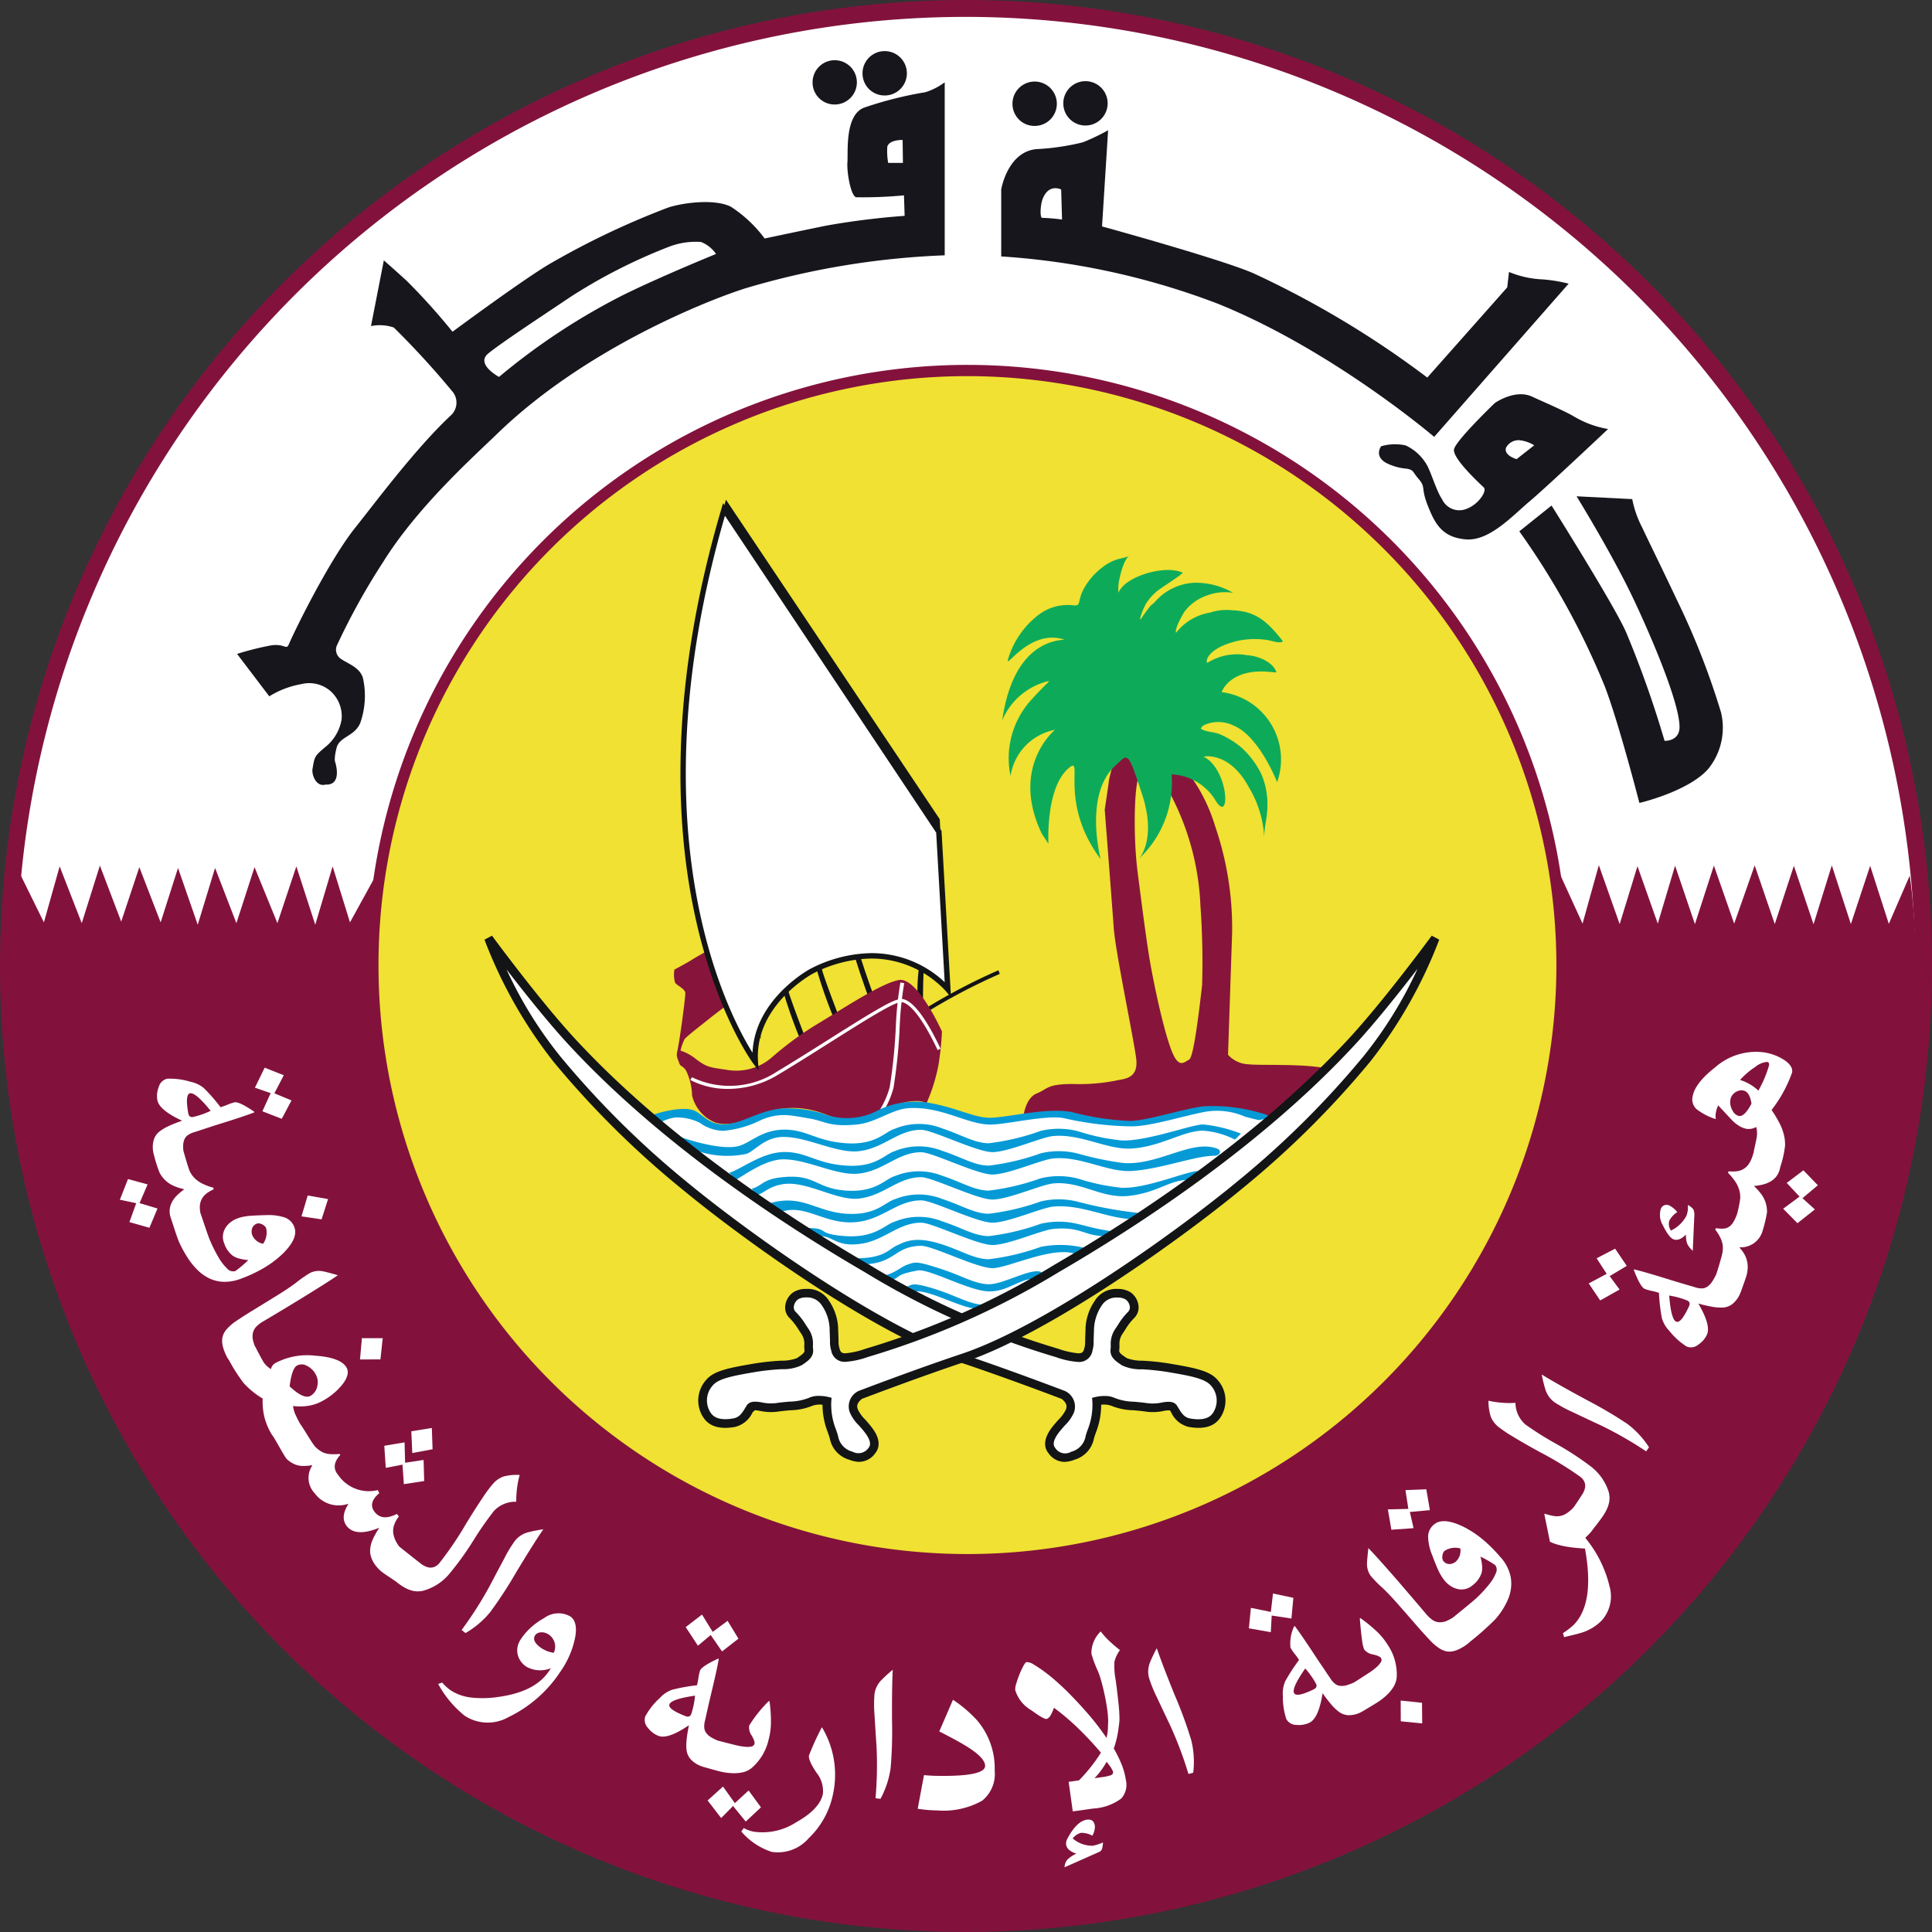 <svg xmlns="http://www.w3.org/2000/svg" width="194.715" height="194.714" viewBox="0 0 194.715 194.714">
  <rect x="0" y="0" width="194.715" height="194.714" fill="#333333" stroke="none"/>
  <g id="fav" transform="translate(1034 -40.928)">
    <path id="Path_3457" data-name="Path 3457" d="M194.66,116.528c0,53.005-43.389,95.976-96.914,95.976S.834,169.533.834,116.528,44.223,20.554,97.746,20.554s96.914,42.97,96.914,95.974" transform="translate(-1034.395 21.229)" fill="#fff"/>
    <path id="Path_3458" data-name="Path 3458" d="M2.731,185.626l2.375,4.826,1.588-5.644,2.227,5.725,1.828-5.805,2.149,5.648,1.826-5.489,2.148,5.565,1.751-5.485,1.987,5.724,1.747-5.724,2.15,5.566,1.828-5.646,2.306,5.646,1.908-5.725,1.906,5.883,1.751-5.883,1.75,5.644,2.743-4.989s-5.98,69.223,66.536,69.223c0,0,56.193-10.028,52.9-66.069l-.541-3.688,2.585,5.647,1.641-5.891,2.1,5.943,1.792-5.841,2.048,5.789,1.743-5.84,2,5.892,1.912-5.9,2.046,5.849,2.066-5.869,2.025,5.913,1.924-5.869,1.982,5.888,1.842-5.932,1.922,5.913,1.942-5.869,1.881,5.847,2.107-4.857s12.219,74.888-68.923,102.407c0,0-64.97,21.563-108.094-41.706,0,0-15.7-20.856-14.647-59.546Z" transform="translate(-1034.682 -56.563)" fill="#82123c"/>
    <path id="Path_3459" data-name="Path 3459" d="M71.423,149.832a59.927,59.927,0,1,1,59.917,59.927,59.921,59.921,0,0,1-59.917-59.927" transform="translate(-1067.852 -11.643)" fill="#f0e132"/>
    <path id="Path_3460" data-name="Path 3460" d="M130.829,209.819a60.491,60.491,0,1,1,60.505-60.494,60.56,60.56,0,0,1-60.505,60.494m0-119.848A59.357,59.357,0,1,0,190.2,149.325a59.418,59.418,0,0,0-59.368-59.355" transform="translate(-1067.34 -11.134)" fill="#82123c"/>
    <path id="Path_3461" data-name="Path 3461" d="M155.684,32.766a2.232,2.232,0,1,1,2.225,2.208,2.214,2.214,0,0,1-2.225-2.208" transform="translate(-1107.789 16.486)" fill="#18161d"/>
    <path id="Path_3462" data-name="Path 3462" d="M165.252,31.036a2.236,2.236,0,1,1,2.237,2.209,2.222,2.222,0,0,1-2.237-2.209" transform="translate(-1112.324 17.306)" fill="#18161d"/>
    <path id="Path_3463" data-name="Path 3463" d="M193.982,36.87a2.236,2.236,0,1,1,2.239,2.212,2.22,2.22,0,0,1-2.239-2.212" transform="translate(-1125.941 14.538)" fill="#18161d"/>
    <path id="Path_3464" data-name="Path 3464" d="M203.723,36.8A2.234,2.234,0,1,1,205.97,39a2.226,2.226,0,0,1-2.247-2.2" transform="translate(-1130.558 14.577)" fill="#18161d"/>
    <path id="Path_3465" data-name="Path 3465" d="M296.855,114.013l5.615.284a10.448,10.448,0,0,0,.978,2.813c.866,1.846,1.838,3.777,3.5,7.3a76.068,76.068,0,0,1,4.472,11.391,6.6,6.6,0,0,1-1.3,5.7c-2.021,2.28-6.929,3.419-6.929,3.419s-2.1-8.169-3.508-11.8a76.888,76.888,0,0,0-8.593-15.575l3.248-2.6s6.438,10.238,7.532,12.814a104.876,104.876,0,0,1,3.858,10.9s1.385.069,1.5-1.216c.167-2.079-2.458-8.469-4.612-13.032-2.137-4.535-5.759-10.4-5.759-10.4" transform="translate(-1171.966 -23.067)" fill="#18161d"/>
    <path id="Path_3466" data-name="Path 3466" d="M246.411,58.916A9.91,9.91,0,0,1,243,58.165l-.181,1.557-8.055,9.086a95.9,95.9,0,0,0-17.435-10.47c-3.072-1.387-15.345-4.762-15.345-4.762l.612-9.693a21.734,21.734,0,0,1-2.539,1.213,24.462,24.462,0,0,1-4.728.693c-2.888.308-3.506,4.065-3.506,4.065V56.6a74.552,74.552,0,0,1,21.818,4.761c11.575,4.672,21.817,13.426,21.817,13.426L249.01,59.345a15.152,15.152,0,0,0-2.6-.428M195.942,52.71c-.222,0-.2-1.314.089-1.987.639-1.5,1.833-.867,1.833-.867l.089,3.026a18.482,18.482,0,0,0-2.011-.171" transform="translate(-1124.916 10.172)" fill="#18161d"/>
    <path id="Path_3467" data-name="Path 3467" d="M283.961,96.772c-.862-.553-3.148-1.521-4.329-2.069-1.72-.8-3.75.637-3.75.637s-3.837,3.672-4.114,4.638c-.246.895,2.626,3.522,2.995,3.879.35.354-.539,1.726-1.757,2.159a1.91,1.91,0,0,1-2.454-.987c-.61-.876-1.161-2.97-1.674-3.68a4.761,4.761,0,0,0-2-1.734,4.99,4.99,0,0,0-2.463.089s-.783,1.037.616,1.732a5.609,5.609,0,0,0,1.991.531c.711.15.52.274,1.147,1,.8.925.213.854.941,2.7s1.444,3.206,3.821,3.419,4.7-2.357,6.471-3.851,7.886-7.27,7.886-7.27a9.883,9.883,0,0,1-3.325-1.2M278.068,101s-1.3-.357-1.072-1.138a1.432,1.432,0,0,1,1.346-.769,3.478,3.478,0,0,1,1.5.516Z" transform="translate(-1159.219 -13.799)" fill="#18161d"/>
    <path id="Path_3468" data-name="Path 3468" d="M114.812,35.695a38.208,38.208,0,0,0-6.216,1.567c-1.936.783-1.576,4.482-1.653,5.483s.331,3.37.87,3.539a43.821,43.821,0,0,0,4.83-.191l.065,2.064a77.7,77.7,0,0,0-7.878.983c-2.981.61-6.229,1.3-6.229,1.3a13.157,13.157,0,0,0-3.41-3.205c-1.58-.784-4.595-.448-6.271.071a80.846,80.846,0,0,0-12.11,5.768c-2.741,1.635-9.667,6.764-9.667,6.764a64.916,64.916,0,0,0-4.614-5.129c-1.387-1.263-2.308-2.066-2.308-2.066l-1.295,6.625a4.419,4.419,0,0,1,2.3.144,86.085,86.085,0,0,1,5.987,6.549,1.751,1.751,0,0,1-.289,2.353c-3.543,3.33-7.558,8.73-9.6,11.29-2.453,3.064-5.787,9.695-6.7,11.781-.243.541-.433-.146-1.795.068a29.268,29.268,0,0,0-3.4.855l3.247,4.275a9.066,9.066,0,0,1,3.221-1.228,3.262,3.262,0,0,1,3.056.8,3.4,3.4,0,0,1,1.009,2.772,4.516,4.516,0,0,1-1.655,2.779c-1.088.923-1.06.934-1.279,2.219-.084.541.355,1.82,1.315,1.552,1.757.094.972-2.275.972-2.275s-.147-.287.144-1.427,1.8-1.141,2.379-2.49a8.25,8.25,0,0,0,.279-4.537c-.3-1.071-1.5-1.445-2.227-1.943a1.115,1.115,0,0,1-.431-1.282,67.421,67.421,0,0,1,4.689-8.474c3.456-5.556,9.065-10.574,11.532-12.96,8.864-8.578,21.244-13.448,24.995-14.632a80.852,80.852,0,0,1,20.073-3.321V34.7a6.466,6.466,0,0,1-1.944.994M111.05,42.82a6.628,6.628,0,0,1-.086-1.643c.218-.711,1.541-.667,1.541-.667l.031,2.31ZM84.144,56.238A65.877,65.877,0,0,0,71.83,64.391s-2.4-1.284-1.088-2.359c1.293-1.066,5.507-3.834,8.37-5.757a54.872,54.872,0,0,1,9.808-4.987,7.538,7.538,0,0,1,3.25-.5A3.225,3.225,0,0,1,93.7,52s-5.856,2.386-9.559,4.239" transform="translate(-1055.536 14.524)" fill="#18161d"/>
    <path id="Path_3469" data-name="Path 3469" d="M97.351,213.642a97.357,97.357,0,1,1,97.364-97.357,97.463,97.463,0,0,1-97.364,97.357m0-193.013a95.656,95.656,0,1,0,95.662,95.656A95.757,95.757,0,0,0,97.351,20.629" transform="translate(-1034 22)" fill="#82123c"/>
    <path id="Path_3470" data-name="Path 3470" d="M177.984,208.855l-.2-.332a60.154,60.154,0,0,1,7.1-3.694l.139.363a59.784,59.784,0,0,0-7.039,3.663" transform="translate(-1118.263 -66.111)" fill="#121416"/>
    <path id="Path_3471" data-name="Path 3471" d="M151.612,213.256a49.693,49.693,0,0,1-1.7-4.878h.541c.021.287.874,2.63,1.668,4.684Z" transform="translate(-1105.052 -67.793)" fill="#121416"/>
    <path id="Path_3472" data-name="Path 3472" d="M176.344,207.37l-.541,0a18.34,18.34,0,0,1,.157-3.305l.487.237c-.05.18-.094,1.71-.1,3.072" transform="translate(-1117.325 -65.747)" fill="#121416"/>
    <path id="Path_3473" data-name="Path 3473" d="M158.15,209.466a49.7,49.7,0,0,1-1.7-4.878h.541c.021.288.874,2.63,1.668,4.684Z" transform="translate(-1108.151 -65.996)" fill="#121416"/>
    <path id="Path_3474" data-name="Path 3474" d="M165.132,206.106c-.334-.933-1.426-4-1.426-4.391h.541c.018.26.732,2.363,1.395,4.207Z" transform="translate(-1111.591 -64.635)" fill="#121416"/>
    <path id="Path_3475" data-name="Path 3475" d="M132.474,201.123s-1.044.571-1.587.916-1.714.96-1.714.96a2.951,2.951,0,0,0,.061,1.311c.211.336,1.035.611,1.035,1.09s-.544,4.675-.823,5.9c-.108.48.069.688.2,1.1s.278.2.685.755a6.078,6.078,0,0,1,.62,2.535,3.9,3.9,0,0,0,2.393,2.747c1.1.292,2.343.089,4.4-.823a8.668,8.668,0,0,1,5.423-.414c1.782.414,2.539,1.3,4.805.827,1.253-.277,3.22-1.51,4.8-1.717s1.785.208,1.785.208a17.439,17.439,0,0,0,1.238-3.982,29.967,29.967,0,0,0,.341-3.29s-2.47-5.549-4.359-5.191c-1.692.324-5.04,2.51-7.855,4.224a33.033,33.033,0,0,0-4.938,3.575,5.471,5.471,0,0,1-4.345,1.279c-1.917-.287-2.151-.262-3.254-1.078a4.958,4.958,0,0,0-1.6-.89A4.9,4.9,0,0,1,130.2,210c.205-.27,1.85-1.541,2.523-2.082.9-.718,1.526-1.166,1.526-1.166a16.634,16.634,0,0,0-.63-1.618,4.131,4.131,0,0,1-.556-1.505c-.348-1.3-.589-2.506-.589-2.506" transform="translate(-1095.2 -64.354)" fill="#87153b"/>
    <path id="Path_3476" data-name="Path 3476" d="M220.246,199.94s-2.413-.011-4.107,0c-1.925.013-1.511-.793-4.12-.032a13.253,13.253,0,0,1-4.206.865c-2.605.273-2.271-.044-4.325-.252s-1.925-.826-4.024-.824a9.433,9.433,0,0,0-3.406.41s.175-1.92,1.341-2.4,1.035-.96,3.642-.96a18.809,18.809,0,0,0,4.325-.338c.749-.195,2.382-.091,2.055-2.335-.34-2.436-2.129-10.916-2.257-13.178-.11-1.593-.9-11.8-.9-11.8s.337-2.2.408-2.816.693-2.676.693-2.676,1.3.07,1.517.615c.2.551,1.174.684.825,1.506-.5,1.163-.559,6.2-.145,9.531.356,2.8.812,6.362,1.171,8.594.417,2.608,1.779,9.126,2.678,10.36.5.738.89.345,1.367.072s1.048-5.343,1.3-7.48a79.447,79.447,0,0,0-.17-8.04,26.382,26.382,0,0,0-3.53-12.138c-.652-1.083,0,.072.062-.618s.074-1.165.074-1.165a12.73,12.73,0,0,1,1.372.205,1.99,1.99,0,0,1,.69.206,17.169,17.169,0,0,1,2.807,5.487,31.676,31.676,0,0,1,1.721,10.773c-.122,3.642-.413,12.288-.413,12.288a2.9,2.9,0,0,0,1.985.958c1.376.14,5.039-.065,7.575.347l-5.338,5.34Z" transform="translate(-1126.925 -46.57)" fill="#87153b"/>
    <path id="Path_3477" data-name="Path 3477" d="M168.96,220.15l-.331-.2a8.626,8.626,0,0,0,.966-2.249,54.353,54.353,0,0,0,.623-6.288,34.488,34.488,0,0,1,.454-4.248l.383.063a34.907,34.907,0,0,0-.449,4.185,53.86,53.86,0,0,1-.63,6.362,8.834,8.834,0,0,1-1.016,2.377" transform="translate(-1113.924 -67.217)" fill="#fff"/>
    <path id="Path_3478" data-name="Path 3478" d="M125.834,232.227a3.963,3.963,0,0,1,4.418-.213c2.391,1.428,3.992.714,6.152-.173a7.843,7.843,0,0,1,6.385.1,5.592,5.592,0,0,0,4.726-.038,9.353,9.353,0,0,1,8.3-.521c4.59,1.717,4.4.829,5.612.636a20.476,20.476,0,0,1,9.085.213c4.128,1.158,9.76-1.1,9.76-1.1s4.168-.539,6.906.848c0,0-15.678,14-30.837,20.31,0,0-26-14.4-30.5-20.059" transform="translate(-1093.641 -78.357)" fill="#fff"/>
    <path id="Path_3479" data-name="Path 3479" d="M130.42,235.6s3.968,1.432,5.886.888c1.18-.333,2.308-1.638,4.575-1.638s3.188,1.165,6.208,1.37,3.928-1.176,4.887-1.451a6.356,6.356,0,0,1,4.8-.044c1.991.655,3.259,1.495,4.7,1.495a23.37,23.37,0,0,0,5.231-1.248,7.846,7.846,0,0,1,3.792.047,20.9,20.9,0,0,0,4.373.92c2.519.1,7.013-1.6,8.185-1.612a14.075,14.075,0,0,1,3.825.928l-.6.6a8.374,8.374,0,0,0-3.227-.9c-1.988,0-4.234,1.615-7.195,1.8-2.439.15-5.13-1.524-7.912-1.258-1.169.113-4.534,1.617-6.111,1.617s-6.043-2.247-7.192-2.247c-2.341,0-3.775,1.888-6.291,2.155-2.267.249-5.3-1.525-7.732-1.434-1.8.065-2.812,1.48-3.6,1.709a9.479,9.479,0,0,1-5.121-.364Z" transform="translate(-1095.815 -80.072)" fill="#059ad6"/>
    <path id="Path_3480" data-name="Path 3480" d="M139.729,241.223c1.176-.328,3.3-2.087,5.564-2.087s3.188,1.166,6.209,1.37,3.928-1.174,4.887-1.454a6.41,6.41,0,0,1,4.8-.036c1.991.649,3.26,1.491,4.7,1.491a23.82,23.82,0,0,0,5.231-1.241,7.734,7.734,0,0,1,3.792.042,32.111,32.111,0,0,0,4.373.918c3.584.37,7.013-2.421,9.616-1.43.51.2.272.717-.267.717-1.993,0-5.4,1.353-8.36,1.533-2.438.146-5.13-1.533-7.912-1.26-1.169.114-4.534,1.618-6.111,1.618s-6.043-2.248-7.192-2.248c-2.341,0-3.776,1.891-6.291,2.157-2.267.245-5.3-1.527-7.732-1.434-1.8.066-3.944,1.7-4.671,2.066Z" transform="translate(-1100.227 -82.103)" fill="#059ad6"/>
    <path id="Path_3481" data-name="Path 3481" d="M144,245.072c1.183-.334,1.063-1.007,3.318-1.188,3.151-.252,3.188,1.165,6.209,1.37s3.928-1.179,4.887-1.453a6.392,6.392,0,0,1,4.8-.042c1.991.656,3.26,1.495,4.7,1.495a23.815,23.815,0,0,0,5.231-1.243,7.767,7.767,0,0,1,3.792.044,20.887,20.887,0,0,0,4.373.914c2.519.1,6.556-1.683,7.728-1.694l-.987.9c-1.988,0-3.157,1.324-6.114,1.62-2.694.264-4.767-1.533-7.549-1.26-1.169.11-4.534,1.62-6.111,1.62s-6.043-2.254-7.192-2.254c-2.341,0-3.775,1.895-6.291,2.159-2.267.245-5.338-1.884-7.732-1.436-1.436.27-1.734.856-2.516,1.076Z" transform="translate(-1102.251 -84.333)" fill="#059ad6"/>
    <path id="Path_3482" data-name="Path 3482" d="M147.585,248.65c3.238-.9,4.62.875,7.64,1.076s3.928-1.174,4.887-1.45a6.385,6.385,0,0,1,4.8-.038c1.991.655,3.26,1.489,4.7,1.489a24.062,24.062,0,0,0,5.231-1.239,7.767,7.767,0,0,1,3.792.045,41.376,41.376,0,0,0,6,1.106l-.635.63c-2.52-.091-5.13-1.529-7.912-1.26-1.169.114-4.534,1.618-6.111,1.618s-6.043-2.248-7.192-2.248c-2.341,0-3.786,1.821-6.291,2.161-3.331.444-5.3-1.888-7.823-.994Z" transform="translate(-1103.95 -86.474)" fill="#059ad6"/>
    <path id="Path_3483" data-name="Path 3483" d="M154.763,253.2c2.264,0,.755.6,3.776.81s4.017-1.176,4.976-1.453a6.36,6.36,0,0,1,4.8-.034c1.991.648,3.26,1.487,4.7,1.487a23.694,23.694,0,0,0,5.232-1.244,7.917,7.917,0,0,1,3.792.04c1.226.277,1.262.366,3.021.664.544.086-.361.539-.361.539-2.062,0-2.428-.994-5.209-.719-1.169.112-4.534,1.618-6.11,1.618s-6.043-2.25-7.192-2.25c-2.341,0-3.776,1.888-6.291,2.155-2.267.25-2.608-.8-3.867-.8Z" transform="translate(-1107.352 -88.502)" fill="#059ad6"/>
    <path id="Path_3484" data-name="Path 3484" d="M163.824,258.335c2.966,0,3.32-.877,4.22-1.3.862-.4,1.894-.973,4.562-.1,1.991.649,3.26,1.491,4.7,1.491a23.8,23.8,0,0,0,5.231-1.244,10.054,10.054,0,0,1,4.3.078l-.811.628c-2.34-.812-6.78,1.438-8.357,1.438s-6.042-2.269-7.191-2.25c-2.6.047-2.515,1.578-5.346,1.846Z" transform="translate(-1111.647 -90.588)" fill="#059ad6"/>
    <path id="Path_3485" data-name="Path 3485" d="M168.859,262.2c1.571-.315,1.792-.914,2.741-1.209.719-.225.772-.349,3.438.529,1.986.649,3.256,1.489,4.7,1.489,1.432,0,4.224-1.675,5.217-1.239.17.074-.683.662-.683.662-1.711.131-2.653,1.3-4.533,1.3-1.987,0-6.074-2.337-7.241-2.112-2.217.427-1.617.581-2.562.989Z" transform="translate(-1114.033 -92.65)" fill="#059ad6"/>
    <path id="Path_3486" data-name="Path 3486" d="M173.811,265.217c.5-.137.41-.527,3.081.347,1.988.653,3.256,1.494,4.7,1.494l-.715.4c-1.578,0-4.629-1.842-6.208-1.751Z" transform="translate(-1116.38 -94.635)" fill="#059ad6"/>
    <path id="Path_3487" data-name="Path 3487" d="M124.509,231.4s3.381-1.214,4.682-.412c1.019.647,1.512,1.37,3,1.269,1.748-.123,3.221-1.353,5.63-1.584a12.321,12.321,0,0,1,4.047.484,6.718,6.718,0,0,0,5.293-.123,8.443,8.443,0,0,1,5.62-.905c2.674.478,4.4,1.478,5.982,1.478,1.713,0,5.727-1.068,8.272-.573a27.979,27.979,0,0,0,5.933.9c1.885-.093,5.206-1.212,7.319-1.48a17.148,17.148,0,0,1,5.644.632,6.578,6.578,0,0,1,1.3.482l-1.324.272s-.524-.093-1.438-.353a7.044,7.044,0,0,0-4.14-.454c-2.124.417-5.384,1.442-7.274,1.442a32.224,32.224,0,0,1-6.744-.81c-1.784-.41-6.1.692-7.643.626-2.287-.084-4.805-1.837-8.046-1.655-1.728.093-3.32,1.48-5.3,1.655-2.81.258-3.1-.347-4.811-.626s-2.884-.647-4.811.176a10.383,10.383,0,0,1-3.819,1.083,4.23,4.23,0,0,1-2.337-.807,5.144,5.144,0,0,0-2.471-.542,4.647,4.647,0,0,0-1.579.542Z" transform="translate(-1093.013 -78.026)" fill="#059ad6"/>
    <path id="Path_3488" data-name="Path 3488" d="M93.6,198.692a45.806,45.806,0,0,0,6.917,12.214,92.06,92.06,0,0,0,12.68,12.586c6.761,5.591,19.765,14.768,28.018,17.515,4.866,1.626,10.373,3.734,10.373,3.734a1.318,1.318,0,0,1,.621,1.573,10.039,10.039,0,0,1-1.518,1.994c-.612.821-.72,1.512-.332,1.99a1.582,1.582,0,0,0,2.123.55c1.59-.637,1.437-1.237,1.993-2.679a7.17,7.17,0,0,0,.42-2.825,2.9,2.9,0,0,1,1.673.085,13.587,13.587,0,0,0,3.4.55c1.37.205,2.328-.484,2.677.066s.686,1.3,1.6,1.471c1.165.207,2.17.083,2.725-.719a2.675,2.675,0,0,0-.209-3.295c-.686-.823-2.127-1.1-4.532-1.508s-3.9-.205-4.526-.618-1.032-.687-.965-1.233a3.03,3.03,0,0,1,.415-1.852,8.582,8.582,0,0,1,1.231-1.65,1.3,1.3,0,0,0-.337-1.92,2.34,2.34,0,0,0-2.953.687,4.959,4.959,0,0,0-.892,2.883,7.279,7.279,0,0,1-.137,1.852c-.272,1.093-1.148.956-3.154.34a80.788,80.788,0,0,1-19.15-8.511c-10.457-6.09-21.552-13.986-29.723-22.823-3.613-3.893-8.429-10.459-8.429-10.459" transform="translate(-1078.363 -63.202)" fill="#fff"/>
    <path id="Path_3489" data-name="Path 3489" d="M151.256,251.23a1.988,1.988,0,0,1-1.608-.9c-.3-.368-.661-1.193.326-2.516.238-.315.483-.59.709-.844a3.539,3.539,0,0,0,.744-1.026c.116-.346.084-.644-.426-1.057-.621-.236-5.767-2.192-10.293-3.7-8.453-2.814-21.47-12.062-28.157-17.593A92.734,92.734,0,0,1,99.818,210.95,46.681,46.681,0,0,1,92.824,198.6l.757-.4c.047.066,4.843,6.591,8.4,10.421,9.092,9.833,21.128,17.8,29.624,22.743a80.511,80.511,0,0,0,19.06,8.472,8.25,8.25,0,0,0,2.007.453c.371,0,.507-.109.6-.484a2.156,2.156,0,0,0,.087-.722c.005-.222.013-.541.037-1.047a5.252,5.252,0,0,1,.9-2.982,2.542,2.542,0,0,1,2.32-1.255,2.42,2.42,0,0,1,1.3.328,1.909,1.909,0,0,1,.822,1.369,1.481,1.481,0,0,1-.419,1.219,5.868,5.868,0,0,0-.9,1.161l-.277.421a1.787,1.787,0,0,0-.322,1.172,3.777,3.777,0,0,1-.023.5c-.031.245.128.386.774.814a4.458,4.458,0,0,0,1.608.252,25.175,25.175,0,0,1,2.752.3c2.539.433,4.013.723,4.792,1.657a3.1,3.1,0,0,1,.234,3.816c-.6.865-1.646,1.168-3.158.9a2.6,2.6,0,0,1-1.764-1.46l-.126-.206a2.3,2.3,0,0,0-.625.052,5.186,5.186,0,0,1-1.751.079c-.458-.07-.9-.108-1.307-.144a6.156,6.156,0,0,1-2.218-.448,2.171,2.171,0,0,0-1.033-.107,7.627,7.627,0,0,1-.46,2.614c-.11.285-.19.534-.262.756a2.782,2.782,0,0,1-1.975,2.172,2.834,2.834,0,0,1-1.016.214m-56.249-49.7a41.644,41.644,0,0,0,5.473,8.861A91.9,91.9,0,0,0,113.1,222.923c6.383,5.279,19.6,14.682,27.878,17.439,4.82,1.61,10.336,3.72,10.39,3.741l.112.063a1.737,1.737,0,0,1,.765,2.053,4.03,4.03,0,0,1-.92,1.33c-.211.237-.441.493-.662.787-.272.364-.68,1.04-.341,1.457a1.189,1.189,0,0,0,1.629.419,1.974,1.974,0,0,0,1.469-1.634c.076-.236.161-.5.277-.8a6.8,6.8,0,0,0,.392-2.632l-.032-.368.358-.089a4.126,4.126,0,0,1,.9-.1,2.393,2.393,0,0,1,1.073.22,5.637,5.637,0,0,0,1.9.359c.428.037.885.077,1.362.15a4.374,4.374,0,0,0,1.471-.076c.774-.135,1.241-.079,1.506.337l.136.223c.292.486.568.944,1.176,1.055,1.134.2,1.9.031,2.29-.539a2.255,2.255,0,0,0-.185-2.77c-.583-.7-2-.972-4.272-1.359a24.619,24.619,0,0,0-2.663-.289,4.382,4.382,0,0,1-2.028-.393c-.647-.429-1.257-.834-1.156-1.648a2.913,2.913,0,0,0,.016-.386,2.634,2.634,0,0,1,.466-1.652l.274-.416a6.718,6.718,0,0,1,1.012-1.3.623.623,0,0,0,.168-.519,1.03,1.03,0,0,0-.438-.734,1.6,1.6,0,0,0-.824-.184,1.749,1.749,0,0,0-1.513.722,4.612,4.612,0,0,0-.837,2.691c-.023.5-.031.808-.036,1.026a2.929,2.929,0,0,1-.115.919,1.357,1.357,0,0,1-1.438,1.134,8.489,8.489,0,0,1-2.261-.492,81.268,81.268,0,0,1-19.242-8.552c-8.547-4.977-20.658-12.992-29.822-22.9-2.088-2.25-4.6-5.413-6.336-7.679" transform="translate(-1077.995 -62.969)" fill="#121416"/>
    <path id="Path_3490" data-name="Path 3490" d="M208.446,198.692a46.048,46.048,0,0,1-6.929,12.214,91.683,91.683,0,0,1-12.678,12.586c-6.75,5.591-19.767,14.768-28.021,17.515-4.863,1.626-10.369,3.734-10.369,3.734a1.313,1.313,0,0,0-.61,1.573,9.97,9.97,0,0,0,1.51,1.994c.618.821.723,1.512.342,1.99a1.6,1.6,0,0,1-2.133.55c-1.594-.637-1.436-1.237-1.987-2.679a7.114,7.114,0,0,1-.43-2.825,2.877,2.877,0,0,0-1.668.085,13.546,13.546,0,0,1-3.392.55c-1.382.205-2.325-.484-2.68.066s-.691,1.3-1.6,1.471c-1.153.207-2.167.083-2.72-.719a2.664,2.664,0,0,1,.208-3.295c.682-.823,2.125-1.1,4.531-1.508s3.911-.205,4.529-.618,1.027-.687.96-1.233a2.963,2.963,0,0,0-.4-1.852,8.854,8.854,0,0,0-1.242-1.65,1.3,1.3,0,0,1,.346-1.92,2.332,2.332,0,0,1,2.946.687,4.9,4.9,0,0,1,.891,2.883,6.589,6.589,0,0,0,.147,1.852c.269,1.093,1.145.956,3.157.34a80.91,80.91,0,0,0,19.144-8.511c10.461-6.09,21.547-13.986,29.725-22.823,3.61-3.893,8.431-10.459,8.431-10.459" transform="translate(-1097.798 -63.202)" fill="#fff"/>
    <path id="Path_3491" data-name="Path 3491" d="M150.025,251.23a2.814,2.814,0,0,1-1.015-.212,2.769,2.769,0,0,1-1.977-2.174c-.072-.223-.151-.472-.259-.755a7.59,7.59,0,0,1-.471-2.616,2.152,2.152,0,0,0-1.028.108,6.17,6.17,0,0,1-2.217.448c-.41.036-.847.073-1.305.143a5.251,5.251,0,0,1-1.756-.079,3.232,3.232,0,0,0-.517-.068l-.225.212a2.621,2.621,0,0,1-1.772,1.471c-1.508.27-2.56-.038-3.154-.9a3.093,3.093,0,0,1,.233-3.819c.773-.932,2.248-1.223,4.79-1.656a25.224,25.224,0,0,1,2.756-.3,4.435,4.435,0,0,0,1.607-.251c.643-.432.8-.573.77-.821a3.689,3.689,0,0,1-.019-.493,1.758,1.758,0,0,0-.317-1.172l-.261-.392a6.3,6.3,0,0,0-.927-1.19,1.469,1.469,0,0,1-.413-1.214,1.912,1.912,0,0,1,.827-1.373,2.389,2.389,0,0,1,1.295-.327,2.511,2.511,0,0,1,2.267,1.164,5.3,5.3,0,0,1,.946,3.074c.024.485.032.8.037,1.019a2.013,2.013,0,0,0,.093.732c.1.393.232.5.6.5a8.139,8.139,0,0,0,2.012-.454,80.68,80.68,0,0,0,19.053-8.472c8.484-4.939,20.511-12.894,29.625-22.743,3.553-3.831,8.352-10.356,8.4-10.421l.756.4a46.919,46.919,0,0,1-7,12.345,92.246,92.246,0,0,1-12.734,12.641c-6.414,5.314-19.733,14.788-28.16,17.593-4.519,1.511-9.66,3.464-10.288,3.7-.508.418-.538.713-.42,1.05a3.474,3.474,0,0,0,.741,1.032c.227.255.472.531.707.846.991,1.315.634,2.143.334,2.519a2.006,2.006,0,0,1-1.612.9m-4.069-6.643a4.092,4.092,0,0,1,.9.1l.358.089-.031.368a6.726,6.726,0,0,0,.4,2.634c.115.3.2.564.276.8a1.961,1.961,0,0,0,1.469,1.632,1.237,1.237,0,0,0,1.635-.419c.334-.419-.076-1.093-.351-1.458-.22-.3-.45-.552-.661-.79a3.985,3.985,0,0,1-.914-1.331,1.727,1.727,0,0,1,.753-2.047l.114-.064c.055-.021,5.571-2.13,10.387-3.741,8.317-2.767,21.517-12.165,27.883-17.438a91.5,91.5,0,0,0,12.623-12.532,41.79,41.79,0,0,0,5.475-8.852c-1.742,2.265-4.245,5.423-6.329,7.671-9.187,9.927-21.289,17.934-29.825,22.9a81.476,81.476,0,0,1-19.235,8.551,8.537,8.537,0,0,1-2.265.492,1.358,1.358,0,0,1-1.439-1.143,2.809,2.809,0,0,1-.123-.936c-.005-.216-.013-.523-.036-1a4.423,4.423,0,0,0-.807-2.639,1.76,1.76,0,0,0-1.541-.774,1.576,1.576,0,0,0-.814.181,1.042,1.042,0,0,0-.446.74.621.621,0,0,0,.164.515,7.105,7.105,0,0,1,1.037,1.325l.259.389a2.6,2.6,0,0,1,.463,1.662,2.782,2.782,0,0,0,.012.379c.1.809-.5,1.213-1.143,1.642a4.332,4.332,0,0,1-2.037.4,24.536,24.536,0,0,0-2.666.289c-2.271.387-3.693.66-4.27,1.358a2.247,2.247,0,0,0-.185,2.773c.392.567,1.15.742,2.286.538.61-.112.889-.575,1.184-1.065l.128-.211c.271-.421.736-.474,1.5-.339a4.455,4.455,0,0,0,1.479.076c.475-.072.931-.113,1.358-.149a5.638,5.638,0,0,0,1.9-.359,2.38,2.38,0,0,1,1.07-.22" transform="translate(-1097.406 -62.969)" fill="#121416"/>
    <path id="Path_3492" data-name="Path 3492" d="M136.109,219.383a8.175,8.175,0,0,1-3.851-.9l.167-.279a8.674,8.674,0,0,0,8.568-.562c1.6-.961,3.37-2.075,5.078-3.154,3.986-2.518,6.491-4.078,7.246-4.132a.761.761,0,0,1,.5.007c.7.211,1.9,1.245,3.663,4.97l-.294.138c-1.768-3.735-2.9-4.6-3.421-4.784a.468.468,0,0,0-.332-.028l-.077.019c-.647,0-3.933,2.076-7.111,4.083-1.71,1.079-3.476,2.2-5.084,3.158a9.739,9.739,0,0,1-5.05,1.465" transform="translate(-1096.686 -68.711)" fill="#fff"/>
    <path id="Path_3493" data-name="Path 3493" d="M157.69,161.561s-4.438-5.636-13.145-1.4c0,0-6.045,3.1-5.639,8.818,0,0-14.421-18.429-3.5-54.31l21.547,32.206Z" transform="translate(-1096.24 -23.377)" fill="#121416"/>
    <path id="Path_3494" data-name="Path 3494" d="M157.527,164.9s-5.052-6.181-13.759-1.8c0,0-6.045,3.2-5.639,9.113,0,0-14.077-18.586-3.159-55.669l21.654,32.48Z" transform="translate(-1096.004 -24.264)" fill="#fff"/>
    <path id="Path_3495" data-name="Path 3495" d="M138.247,172.524l-.548-.723c-.142-.187-14.035-19.122-3.2-55.909l.164-.555,22.017,33.024.954,16.782-.527-.642a10.267,10.267,0,0,0-7.494-3.273,13.24,13.24,0,0,0-5.934,1.539c-.054.028-5.878,3.191-5.491,8.852ZM134.853,116.6c-9.277,32.1.4,50.322,2.78,54.123.23-5.426,5.736-8.409,5.794-8.439a13.781,13.781,0,0,1,6.182-1.6A10.755,10.755,0,0,1,157,163.61l-.857-15.072Z" transform="translate(-1095.79 -23.695)" fill="#121416"/>
    <path id="Path_3496" data-name="Path 3496" d="M214.139,139.139s.665-2.079,4.034-2.079c.491,0,.993.073,1.482.1-.325-1.088-1.971-1.7-2.948-1.73a5.562,5.562,0,0,0-3.945.726c-.294.219-.4-1.409,3.083-2.2a8.476,8.476,0,0,1,2.789-.078c.431.041,1.4.438,1.671.132-1.479-1.856-2.607-3.026-5.1-3.114a5.166,5.166,0,0,0-2.217.229,5.448,5.448,0,0,0-3.447,2.045s-.244-.3.819-2.094a4.794,4.794,0,0,1,2.342-1.688,5.076,5.076,0,0,1,2.587-.249,7.483,7.483,0,0,0-3.845-1.016,5.6,5.6,0,0,0-4.059,1.959c-.377.408-.122-.134-1.349,1.626-.367.534.205-1.107.556-1.6a5.339,5.339,0,0,1,1.136-1.221c.359-.281,2.2-1.442,2.49-1.772-1.833-.868-5.945.429-6.477,2.028a4.254,4.254,0,0,1,.067-1.284c.473-2.3,1.045-2.449,1.045-2.449-.793.392-1.762.064-3.636,1.96-2.027,2.3-.975,3.086-1.973,3.038a4.81,4.81,0,0,0-3.571.958,8.723,8.723,0,0,0-3.073,4.492c-.268,1.038,2.2-3.145,5.7-2-1.409.087-5.222.8-6.282,8.132a6.771,6.771,0,0,1,4.593-3.942c.359-.081-.158.207-1.617,1.826a8.741,8.741,0,0,0-2.134,7.727,5.581,5.581,0,0,1,4.479-4.657s-4.557,3.725-1.331,10.464l.671,1.021s-.315-5.542,1.991-7.581c1.728-1.535-1.107,3.279,3.272,9.129,0,0-1.734-6.54,1.5-9.439,1.245-1.113,1.152-1.774,2.709,3.01,1.43,4.443-.315,6.348-.315,6.348a10.5,10.5,0,0,0,3.257-8.462,5.463,5.463,0,0,1,4.408,2.6c1.557,2.587,1.386-3.121-1.2-4.389,0,0,2.589-.587,4.578,3.088a10.89,10.89,0,0,1,1.547,5.025c0-1.082.319-1.988.319-3.076a7.716,7.716,0,0,0-.616-3.292,8.9,8.9,0,0,0-1.97-2.629,8.592,8.592,0,0,0-2.155-1.349c-.606-.284-1.461-.211-1.967-.592a.819.819,0,0,1,.457-.408,3.473,3.473,0,0,1,2.831.1c2.586,1.038,4.4,5.7,4.4,5.7a6.834,6.834,0,0,0-5.588-9.065" transform="translate(-1125.012 -28.462)" fill="#0dab59"/>
    <path id="Path_3497" data-name="Path 3497" d="M49.593,227.882l1.952.76.982-1.854-1.726-.716.947-1.82-1.926-.764-.982,2.017,1.588.549Z" transform="translate(-1057.149 -74.954)" fill="#fff"/>
    <path id="Path_3498" data-name="Path 3498" d="M25.762,245.367l-1.979-.539-.819,2.083,1.648.349-.685,1.907,2.015.572.816-1.943-1.812-.542Z" transform="translate(-1044.884 -85.069)" fill="#fff"/>
    <path id="Path_3499" data-name="Path 3499" d="M60.437,248.337l-2.049-.362-.629,2.105,2.026.3Z" transform="translate(-1061.375 -86.56)" fill="#fff"/>
    <path id="Path_3500" data-name="Path 3500" d="M38.172,245.73a14.225,14.225,0,0,0,2.288-1.073,10.358,10.358,0,0,0,1.853-1.387q1.642-1.588,1.224-2.715a1.589,1.589,0,0,0-.962-.982,5.227,5.227,0,0,0-1.868-.242q-.858.016-1.6.069a4.7,4.7,0,0,0-1.313.264,2.583,2.583,0,0,0-.669.371,2.148,2.148,0,0,0-.519.56,1.8,1.8,0,0,0-.262.71,1.671,1.671,0,0,0,.107.831,2.608,2.608,0,0,0,.864,1.278,2.122,2.122,0,0,0,.663.294,5.541,5.541,0,0,0,.915.157,11.042,11.042,0,0,1-1.3,1.1.8.8,0,0,1-.845-.262,5.062,5.062,0,0,1-.87-1.139,14.85,14.85,0,0,1-.827-1.644c-.259-.6-.765-2.2-.987-2.811a2.867,2.867,0,0,1-.056-.654,1.782,1.782,0,0,1,.205-.763,1.747,1.747,0,0,1,.48-.549,3.564,3.564,0,0,1,.688-.4l.01-.17a6.016,6.016,0,0,1-1.071-.388,3.14,3.14,0,0,1-.77-.518,2.659,2.659,0,0,1-.531-.7c-.142-.264-.569-1.768-.669-2.135a4.2,4.2,0,0,1-.023-.425,1.842,1.842,0,0,1,.111-.67,1.017,1.017,0,0,1,.352-.458,2.129,2.129,0,0,1,.633-.3c.078-.023.184-.057.318-.1s.3-.1.512-.17l.745-.245q.434-.144,1.032-.328,1.171-.367,2.032-.652t1.44-.508l-.012-.067q-1.506-1.028-1.972-.948a4.773,4.773,0,0,0-.751.253,6.1,6.1,0,0,1-.671.238,18.832,18.832,0,0,0-1.673-1.917,3.041,3.041,0,0,0-1.357-.643,6.99,6.99,0,0,0-2.353-.307,1.152,1.152,0,0,0-.844.83,2.43,2.43,0,0,0-.144,1.312q.174,1.011,2.5,2.09a13.8,13.8,0,0,0-1.347.533,4.769,4.769,0,0,0-.993.6,1.759,1.759,0,0,0-.52.795,2.729,2.729,0,0,0-.032,1.327c.016.076.035.144.053.215h0c.011.039.025.09.039.141l.013.047a12.516,12.516,0,0,0,.522,1.594,2.989,2.989,0,0,0,.577.76,2.954,2.954,0,0,0,.795.532,5.5,5.5,0,0,0,1.068.354l.011.038a5.768,5.768,0,0,0-.657.542,2.962,2.962,0,0,0-.506.634,2.057,2.057,0,0,0-.262.735,1.988,1.988,0,0,0,.06.837c.013.048.038.085.053.132l-.014,0c.206.557.6,1.9.849,2.447a12.116,12.116,0,0,0,.833,1.527,7.353,7.353,0,0,0,1.015,1.258,4.356,4.356,0,0,0,1.218.858,3.638,3.638,0,0,0,1.456.33,4.6,4.6,0,0,0,1.729-.326m1.1-5.087a.785.785,0,0,1,.474-.45.5.5,0,0,1,.251-.021.958.958,0,0,1,.279.091,1.044,1.044,0,0,1,.251.173.594.594,0,0,1,.157.23,1.959,1.959,0,0,1-.314,1.557,1.5,1.5,0,0,1-1.061-.8,1.056,1.056,0,0,1-.037-.777m-6.256-13.591q.559-.1,2.071,1.767a8.194,8.194,0,0,1-1.783.622q-.4.069-.479-.4-.328-1.9.191-1.992" transform="translate(-1047.869 -75.938)" fill="#fff"/>
    <path id="Path_3501" data-name="Path 3501" d="M71.268,275.312h-2.1l-.19,2.146,2.058-.008Z" transform="translate(-1066.695 -99.517)" fill="#fff"/>
    <path id="Path_3502" data-name="Path 3502" d="M80.947,294.662l-.077-2.143-2.068.332.1,2.193Z" transform="translate(-1071.349 -107.673)" fill="#fff"/>
    <path id="Path_3503" data-name="Path 3503" d="M75.461,297.521l.14,1.966,2.048-.315-.059-2.123-1.863.282-.055-2.055-2.042.344.146,2.225Z" transform="translate(-1068.898 -108.981)" fill="#fff"/>
    <path id="Path_3504" data-name="Path 3504" d="M67.9,289.564a32.112,32.112,0,0,1,2.078-2.979,2.958,2.958,0,0,1,2.227-.9,9.822,9.822,0,0,1,.342-2.7,5.26,5.26,0,0,0-1.654.165,2.6,2.6,0,0,0-1.059.754,14.235,14.235,0,0,0-1.016,1.373q-.664.982-1.649,2.583a34.486,34.486,0,0,1-2.711,4.007,1.309,1.309,0,0,1-.59.414,1.088,1.088,0,0,1-.6,0,1.95,1.95,0,0,1-.624-.316c-.208-.152-1.969-1.54-2.252-1.786-.065-.095-.136-.193-.19-.283a2.765,2.765,0,0,1-.376-.928,1.835,1.835,0,0,1,.05-.881,3.011,3.011,0,0,1,.5-.925l-.209-.247q-1.442.739-2.191-.148-.783-.929.425-1.947l-.156-.31a3.738,3.738,0,0,1-4.007-1.548q-.757-.9.227-1.992l-.049-.1a6.347,6.347,0,0,1-.921.017,2.224,2.224,0,0,1-.706-.146,2.692,2.692,0,0,1-.823-.578c-.3-.282-1.2-1.885-1.514-2.282a10.177,10.177,0,0,1-.471-.915,2.7,2.7,0,0,1-.269-.933,5.381,5.381,0,0,0,1.611-.031,4.281,4.281,0,0,0,1.486-.554,6.4,6.4,0,0,0,2-1.754q.647-.941.279-1.553-.6-.995-3.13-1.174a6.889,6.889,0,0,0-4.042.744.943.943,0,0,0-.437.609,2.579,2.579,0,0,1-.664-.593c-.186-.234-.826-1.509-.974-1.769a3.475,3.475,0,0,1-.177-.582,1.667,1.667,0,0,1,.016-.778,1.375,1.375,0,0,1,.365-.6,3.35,3.35,0,0,1,.672-.5q.526-.311,1.468-.874t2.31-1.4q2.856-1.756,3.73-2.369-1.232-.353-1.587-.408a2.062,2.062,0,0,0-1.193.166,11.5,11.5,0,0,0-1.436,1q-.716.537-1.754,1.183t-2.405,1.48q-1.019.622-1.755,1.116a5.216,5.216,0,0,0-1.088.917,2.069,2.069,0,0,0-.322.514,1.61,1.61,0,0,0-.125.583,2.436,2.436,0,0,0,.093.711,4.982,4.982,0,0,0,.281.748h0l.013.022c.015.033.026.062.042.1a2.7,2.7,0,0,0,.275.45,16.577,16.577,0,0,0,1.477,2.3,8.375,8.375,0,0,0,1.906,1.548,6.762,6.762,0,0,0,.171,1.857,6.385,6.385,0,0,0,.759,1.788c.019.032.046.056.066.087.365.514,1.22,2.18,1.457,2.389a2.852,2.852,0,0,0,.753.495,2.2,2.2,0,0,0,.794.178,4.7,4.7,0,0,0,.974-.08l.026.031a2.251,2.251,0,0,0,.25,2.809,2.978,2.978,0,0,0,3.349,1.061l.026.031q-.855,1.374-.115,2.251.9,1.063,3.207.139l.017.02a7.7,7.7,0,0,0-.656,1.181,2.887,2.887,0,0,0-.242.937,2.016,2.016,0,0,0,.109.852,2.988,2.988,0,0,0,.578.969,3.51,3.51,0,0,0,.41.41l0,0c.018.016.048.039.073.059l.035.028c.376.288,1.265.842,1.5,1.036a5.436,5.436,0,0,0,.814.549,2.974,2.974,0,0,0,.843.314,2.353,2.353,0,0,0,.913-.006A5.207,5.207,0,0,0,65.5,292.9a29.675,29.675,0,0,0,2.4-3.34m-17.793-17.6a1,1,0,0,1,.944,0,2.024,2.024,0,0,1,.906.826,1.663,1.663,0,0,1,.2,1.231,1.424,1.424,0,0,1-.669.984q-.683.41-2.125-.943.218-1.785.739-2.1" transform="translate(-1054.173 -93.405)" fill="#fff"/>
    <path id="Path_3505" data-name="Path 3505" d="M93.828,313.077a13.032,13.032,0,0,0-1.079,1.777q-.742,1.39-1.475,2.788a38.475,38.475,0,0,1-2.829,4.436l.393.307a9.12,9.12,0,0,0,2.5-2.126,43.479,43.479,0,0,0,2.549-3.9q1.78-2.96,2.791-4.431a14.859,14.859,0,0,0-1.559.307,2.529,2.529,0,0,0-1.29.842" transform="translate(-1075.92 -116.872)" fill="#fff"/>
    <path id="Path_3506" data-name="Path 3506" d="M94.6,328.515a7.038,7.038,0,0,0-1.3.925,6.276,6.276,0,0,0-1.033,1.2,2.093,2.093,0,0,0-.318.745,1.822,1.822,0,0,0,0,.754,1.928,1.928,0,0,0,.306.7,2.147,2.147,0,0,0,.587.569,2.871,2.871,0,0,0,2.464.146l-.187.281q-1.4,2.1-5.073,2.608a10.522,10.522,0,0,1-2.792.065,4.755,4.755,0,0,1-2.043-.719,3.725,3.725,0,0,1-.388-.306,6.69,6.69,0,0,1-.481-.482l-.4.138a10.624,10.624,0,0,0,2.658,3.195,4.232,4.232,0,0,0,4.422.152,13.007,13.007,0,0,0,5.24-4.589,9.091,9.091,0,0,0,1.482-3.424q.3-1.617-.5-2.148a2.423,2.423,0,0,0-2.64.19M95.588,332a3.057,3.057,0,0,1-1.176-.425q-1.1-.733-.691-1.351a.608.608,0,0,1,.2-.181.8.8,0,0,1,.32-.1,1.21,1.21,0,0,1,.4.022,1.32,1.32,0,0,1,.45.2,1.457,1.457,0,0,1,.5,1.837" transform="translate(-1073.782 -124.497)" fill="#fff"/>
    <path id="Path_3507" data-name="Path 3507" d="M133.9,330.329l1.141,1.655,1.654-1.287L135.6,328.9l-1.5,1.115-1.077-1.746-1.643,1.261,1.229,1.877Z" transform="translate(-1096.271 -124.618)" fill="#fff"/>
    <path id="Path_3508" data-name="Path 3508" d="M140.951,363.313l-1.244-1.7-1.387,1.276-1.194-1.672-1.549,1.4,1.362,1.776,1.2-1.216,1.28,1.57Z" transform="translate(-1098.259 -140.233)" fill="#fff"/>
    <path id="Path_3509" data-name="Path 3509" d="M131.19,348.113a6.748,6.748,0,0,0,1.081.146,4.323,4.323,0,0,0,1.058-.071,2.185,2.185,0,0,0,.926-.418A5.307,5.307,0,0,0,136,344.884a6.732,6.732,0,0,0,.235-1.743,14.245,14.245,0,0,0-.145-2.133l-.065-.018a13.268,13.268,0,0,0-1.978,2.469,1.373,1.373,0,0,0,.237.994q.361.608.29.855a.394.394,0,0,1-.338.275,2.233,2.233,0,0,1-.677.012,7.03,7.03,0,0,1-.868-.156c-.3-.073-1.5-.377-1.836-.469a5.126,5.126,0,0,1-.607-.3,1.816,1.816,0,0,1-.518-.439,1.012,1.012,0,0,1-.213-.537,2.126,2.126,0,0,1,.066-.7c.021-.078.045-.187.075-.326s.068-.314.116-.527.106-.467.173-.765.149-.649.247-1.055q.286-1.191.483-2.078t.3-1.5l-.064-.024q-1.655.765-1.824,1.206a4.694,4.694,0,0,0-.168.774,6.177,6.177,0,0,1-.139.7,18.852,18.852,0,0,0-2.5.453,3.045,3.045,0,0,0-1.248.835,6.961,6.961,0,0,0-1.47,1.864,1.153,1.153,0,0,0,.28,1.15,2.438,2.438,0,0,0,1.053.8q.958.37,3.076-1.07a13.354,13.354,0,0,0-.232,1.428,4.763,4.763,0,0,0,0,1.159,1.764,1.764,0,0,0,.416.854,2.726,2.726,0,0,0,1.123.708c.151.053.292.093.427.127h0c.311.088,1.126.326,1.483.4m-2.986-5.807q-.146.378-.587.209-1.8-.7-1.612-1.186.2-.53,2.579-.873a8.184,8.184,0,0,1-.38,1.85" transform="translate(-1092.537 -128.626)" fill="#fff"/>
    <path id="Path_3510" data-name="Path 3510" d="M148.849,352.684q-.1.462.745,1.734a2.942,2.942,0,0,1,.655,2.157q-.329,1.531-2.7,2.857a6.228,6.228,0,0,1-4.316.936,3.454,3.454,0,0,1-.958-.358l-.254.345a6.838,6.838,0,0,0,3.065,2.054,4.107,4.107,0,0,0,3.735-1.378,8.478,8.478,0,0,0,2.456-4.484,9.266,9.266,0,0,0-1.127-6.7,25.569,25.569,0,0,0-1.3,2.841" transform="translate(-1101.314 -134.842)" fill="#fff"/>
    <path id="Path_3511" data-name="Path 3511" d="M168.169,339.913a2.523,2.523,0,0,0-.662,1.391,13.076,13.076,0,0,0,.005,2.079q.092,1.573.2,3.148a38.377,38.377,0,0,1-.1,5.26l.5.057a9.1,9.1,0,0,0,1.024-3.117,43.3,43.3,0,0,0,.142-4.658q-.025-3.454.072-5.237a14.845,14.845,0,0,0-1.17,1.075" transform="translate(-1113.374 -129.626)" fill="#fff"/>
    <path id="Path_3512" data-name="Path 3512" d="M179.379,344.592,178,347.783q1.941.99,2.8,1.53,1.831,1.151,1.818,1.947-.018,1.079-4.864,1c-.422-.007-.855-.032-1.295-.075l-.635,3.392a14.112,14.112,0,0,0,1.955.167,7.978,7.978,0,0,0,4.539-.979,3.465,3.465,0,0,0,1.265-3.044,7.415,7.415,0,0,0-1.807-5.093,13.037,13.037,0,0,0-2.4-2.037" transform="translate(-1117.335 -132.354)" fill="#fff"/>
    <path id="Path_3513" data-name="Path 3513" d="M205.293,345.07a12.563,12.563,0,0,0-.854-1.762,10.124,10.124,0,0,0,.43-1.7q.112-.753.14-1.138c.006-.146,0-.366-.011-.66s-.04-.625-.079-1-.084-.77-.134-1.195-.1-.837-.16-1.239a7.514,7.514,0,0,1-.12-1.823,3.277,3.277,0,0,1,.558-1.169,13.589,13.589,0,0,1-1.123-.961,7.308,7.308,0,0,1-.818-.921,3.069,3.069,0,0,0-.941,2.231,10.861,10.861,0,0,0,.656,1.762,8.6,8.6,0,0,1,.287.825q.141.477.261.986t.214.992q.095.485.145.845a9.327,9.327,0,0,1,.13,1.508c-.009.129-.018.341-.026.638a4.05,4.05,0,0,1-.147.941,26.218,26.218,0,0,0-1.974-2.552q-1.08-1.232-2.171-2.305-.379-.369-.946-.87t-1.146-.93a11.864,11.864,0,0,0-1.076-.721,1.338,1.338,0,0,0-.738-.258c-.08.012-.187.14-.32.386a8.124,8.124,0,0,0-.393.846q-.191.477-.326.932a1.8,1.8,0,0,0-.106.655,3.531,3.531,0,0,0,1.622,2.035q1.259.915,1.527.876.387-.054.755-1.128a24.068,24.068,0,0,1,2.334,1.969,33.8,33.8,0,0,1,2.4,2.559,16.4,16.4,0,0,1-2.212,2.791l-1.043.147.419,2.981,2.058-.289a5.229,5.229,0,0,0,2.83-1.011,2.084,2.084,0,0,0,.459-1.877,6.772,6.772,0,0,0-.368-1.407m-1.208.96a4.833,4.833,0,0,1-.928.185l-.655.092a8.021,8.021,0,0,0,1.226-1.658l.17.235a2.99,2.99,0,0,1,.475.765c.026.187-.07.314-.287.381" transform="translate(-1126.187 -126.154)" fill="#fff"/>
    <path id="Path_3514" data-name="Path 3514" d="M204.784,369.448a1.525,1.525,0,0,1,.833-.567,2.249,2.249,0,0,1,1.145.289,1.912,1.912,0,0,0,.26-.963q-.1-.75-.8-.652-1.029.144-1.957,1.883a1.011,1.011,0,0,0-.145.621q.087.615,1.028.919a3.424,3.424,0,0,0-.9.6,1.281,1.281,0,0,0-.286.776l3.541-1.574a.542.542,0,0,0,.268-.419,3.11,3.11,0,0,0,.064-.513,4.64,4.64,0,0,1-1.016.333,3.029,3.029,0,0,1-2.039-.736" transform="translate(-1130.672 -143.232)" fill="#fff"/>
    <path id="Path_3515" data-name="Path 3515" d="M222.726,339.607q-1.3-3.2-1.874-4.891a14.865,14.865,0,0,0-.688,1.432,2.523,2.523,0,0,0-.1,1.538,13.112,13.112,0,0,0,.776,1.929q.668,1.427,1.348,2.851a38.53,38.53,0,0,1,1.856,4.924l.481-.131a9.1,9.1,0,0,0-.2-3.274,43.307,43.307,0,0,0-1.595-4.378" transform="translate(-1138.266 -127.673)" fill="#fff"/>
    <path id="Path_3516" data-name="Path 3516" d="M243.757,324.67l-2.052-.436-.216,1.856-2.01-.41-.206,2.062,2.21.389.092-1.677,1.988.3Z" transform="translate(-1147.407 -122.705)" fill="#fff"/>
    <path id="Path_3517" data-name="Path 3517" d="M268.363,344.743l.007,2.088,2.16.217-.019-2.081Z" transform="translate(-1161.195 -132.425)" fill="#fff"/>
    <path id="Path_3518" data-name="Path 3518" d="M255.241,330.289a14.509,14.509,0,0,0-1.649-1.349l-.058.035q.113,1.4.226,2.177a3.583,3.583,0,0,0,.211.944,1.38,1.38,0,0,0,.887.508q.69.154.821.373a.385.385,0,0,1-.032.42,2.278,2.278,0,0,1-.44.5,6.01,6.01,0,0,1-.7.529c-.261.171-1.239.809-1.543.994a5.315,5.315,0,0,1-.717.277,1.871,1.871,0,0,1-.674.077,1.022,1.022,0,0,1-.537-.214,2.14,2.14,0,0,1-.463-.527q-.066-.1-.186-.277c-.082-.116-.183-.264-.3-.445s-.268-.4-.44-.65-.371-.553-.6-.9q-.674-1.024-1.184-1.774t-.884-1.246l-.061.03a3.982,3.982,0,0,0-.37,2.155,4.706,4.706,0,0,0,.449.653,6.189,6.189,0,0,1,.414.58,18.826,18.826,0,0,0-1.385,2.134,3.051,3.051,0,0,0-.246,1.482,6.987,6.987,0,0,0,.351,2.348,1.153,1.153,0,0,0,1.029.583,2.425,2.425,0,0,0,1.3-.223q.925-.444,1.325-2.975a13.558,13.558,0,0,0,.882,1.149,4.746,4.746,0,0,0,.846.791,1.765,1.765,0,0,0,.908.282,2.732,2.732,0,0,0,1.285-.334c.1-.052.188-.1.275-.157v0c.317-.19,1.184-.705,1.493-.916a6.327,6.327,0,0,0,.841-.684,3.92,3.92,0,0,0,.633-.8,2.262,2.262,0,0,0,.306-.946,5.314,5.314,0,0,0-.906-3.249,6.7,6.7,0,0,0-1.105-1.36m-6.37,5.848q-1.739.838-1.968.363-.245-.511,1.13-2.476a8.157,8.157,0,0,1,1.087,1.543q.176.365-.25.57" transform="translate(-1150.487 -124.935)" fill="#fff"/>
    <path id="Path_3519" data-name="Path 3519" d="M266.254,308.341l2.236-.159-.372-1.631,2.017-.186-.362-2.1-2.1.084.293,1.892-2.064.049Z" transform="translate(-1160.026 -113.24)" fill="#fff"/>
    <path id="Path_3520" data-name="Path 3520" d="M275.348,313.993a14.211,14.211,0,0,0-1.786-1.787,10.347,10.347,0,0,0-1.934-1.271q-2.052-1-2.969-.228a1.585,1.585,0,0,0-.594,1.22,5.172,5.172,0,0,0,.406,1.858q.3.81.6,1.487a4.883,4.883,0,0,0,.7,1.14,2.6,2.6,0,0,0,.576.5,2.159,2.159,0,0,0,.7.3,1.786,1.786,0,0,0,.756,0,1.657,1.657,0,0,0,.745-.383,2.609,2.609,0,0,0,.908-1.246,2.142,2.142,0,0,0,.05-.724,5.5,5.5,0,0,0-.164-.913,11.068,11.068,0,0,1,1.481.851.761.761,0,0,1,.078.792,4.167,4.167,0,0,1-.658,1.114,12.993,12.993,0,0,1-1.227,1.34c-.486.468-1.809,1.51-2.414,2.018a4.009,4.009,0,0,1-.717.381,1.665,1.665,0,0,1-.77.113,1.377,1.377,0,0,1-.652-.259,3.427,3.427,0,0,1-.607-.58q-.394-.466-1.106-1.3T265,316.372q-2.205-2.526-2.955-3.286-.144,1.274-.139,1.632a2.054,2.054,0,0,0,.362,1.148,11.4,11.4,0,0,0,1.226,1.25q.648.617,1.457,1.533t1.858,2.126q.783.9,1.393,1.546a5.184,5.184,0,0,0,1.085.921,2.073,2.073,0,0,0,.56.233,1.634,1.634,0,0,0,.6.026,2.4,2.4,0,0,0,.686-.21,5.083,5.083,0,0,0,.8-.471,2.767,2.767,0,0,0,.334-.279,28.035,28.035,0,0,0,2.562-2.276,7.385,7.385,0,0,0,1.312-2.074,3.989,3.989,0,0,0,.265-2.09,4.246,4.246,0,0,0-1.05-2.108m-4.439.4a1.054,1.054,0,0,1-.719.3.781.781,0,0,1-.584-.292.491.491,0,0,1-.105-.23.945.945,0,0,1-.009-.293,1.064,1.064,0,0,1,.077-.3.6.6,0,0,1,.163-.226,1.965,1.965,0,0,1,1.571-.234,1.5,1.5,0,0,1-.393,1.27" transform="translate(-1158.134 -116.133)" fill="#fff"/>
    <path id="Path_3521" data-name="Path 3521" d="M294.936,301.113l.334-.334a3.573,3.573,0,0,0,.466-.562h0c.233-.286.632-.813.834-1.089a5.517,5.517,0,0,0,.51-.838,3,3,0,0,0,.274-.857,2.35,2.35,0,0,0-.048-.912,5.211,5.211,0,0,0-1.88-2.651,29.8,29.8,0,0,0-3.449-2.242,31.957,31.957,0,0,1-3.074-1.935,2.951,2.951,0,0,1-1.006-2.182,9.837,9.837,0,0,1-2.718-.215,5.271,5.271,0,0,0,.243,1.644,2.6,2.6,0,0,0,.8,1.023,14.111,14.111,0,0,0,1.42.95q1.012.618,2.658,1.526a34.378,34.378,0,0,1,4.129,2.52,1.3,1.3,0,0,1,.441.569,1.094,1.094,0,0,1,.027.6,1.931,1.931,0,0,1-.286.638c-.144.219-.708,1.1-.9,1.335a3.815,3.815,0,0,1-.692.568,1.783,1.783,0,0,1-.639.249,2,2,0,0,1-.682-.014,6.983,6.983,0,0,1-.84-.219l-.048.047.564,2.777a5.172,5.172,0,0,0,.921.329,9.893,9.893,0,0,0,1.294.242q.611.077,1.317.114,1.014,5.536-1.161,7.714a8.19,8.19,0,0,1-1.059.812l.115.4q.744-.173,1.245-.3a7.841,7.841,0,0,0,.778-.234,4.834,4.834,0,0,0,1.737-1.108,3.646,3.646,0,0,0,.82-3.475,12.017,12.017,0,0,0-2.446-4.886" transform="translate(-1169.165 -105.197)" fill="#fff"/>
    <path id="Path_3522" data-name="Path 3522" d="M303.954,287.21a43.736,43.736,0,0,0-4.017-2.362q-3.041-1.638-4.558-2.58a14.923,14.923,0,0,0,.381,1.543,2.528,2.528,0,0,0,.9,1.25,13.2,13.2,0,0,0,1.826.994q1.423.676,2.855,1.341a38.436,38.436,0,0,1,4.564,2.617l.289-.408a9.123,9.123,0,0,0-2.241-2.4" transform="translate(-1174 -102.814)" fill="#fff"/>
    <path id="Path_3523" data-name="Path 3523" d="M305.545,263.378l1.954-1.1-1-1.352,1.726-1.031-1.176-1.734-1.861.968,1.014,1.57-1.813.961Z" transform="translate(-1178.272 -91.386)" fill="#fff"/>
    <path id="Path_3524" data-name="Path 3524" d="M319.421,253.247q.547.193,1.229-.483a2.449,2.449,0,0,0,.13.933,2.229,2.229,0,0,0,.556.7l.147-3.383a1.821,1.821,0,0,0-.064-.753,1.517,1.517,0,0,0-.589-.48,2.2,2.2,0,0,1-.156,1.133,3.454,3.454,0,0,1-1.54,1.447,1.187,1.187,0,0,1-.163-1,2.3,2.3,0,0,1,.8-.862,2.381,2.381,0,0,0-.809-.671.615.615,0,0,0-.875.451,2.044,2.044,0,0,0,.239,1.558q.619,1.248,1.09,1.414" transform="translate(-1184.731 -87.41)" fill="#fff"/>
    <path id="Path_3525" data-name="Path 3525" d="M345.137,244.656l-1.456-1.506L342,244.42l1.294,1.379-1.653,1.222,1.441,1.46,1.754-1.39-1.25-1.13Z" transform="translate(-1195.927 -84.273)" fill="#fff"/>
    <path id="Path_3526" data-name="Path 3526" d="M328.274,229.927a4.309,4.309,0,0,0-.12-1.132,5.315,5.315,0,0,0-.431-1.145,12.86,12.86,0,0,0-.81-1.353,13.384,13.384,0,0,0,2.072-3.793q.1-.627-.768-1.224a5.1,5.1,0,0,0-2.173-.8,6.2,6.2,0,0,0-4.792,1.5q-2.095,1.632-2.306,3.006a1.318,1.318,0,0,0,.4,1.223,6.056,6.056,0,0,0,1.948,1.009,1.877,1.877,0,0,1,.007-.668,2.807,2.807,0,0,1,.233-.715l1.278,1.371a3.741,3.741,0,0,0,.854.712,2.2,2.2,0,0,0,.742.285,1.539,1.539,0,0,0,.958-.194,2.524,2.524,0,0,1,.071.871c-.024.333-.273,1.316-.332,1.7l.014.007a.914.914,0,0,0-.061.13,3.262,3.262,0,0,1-.406.968,1.69,1.69,0,0,1-1.251.791,3.536,3.536,0,0,1-.8,0l-.094.142a6.015,6.015,0,0,1,.731.874,3.109,3.109,0,0,1,.406.834,2.673,2.673,0,0,1,.111.867,11.691,11.691,0,0,1-.315,1.568,4.28,4.28,0,0,1-.381.839,1.49,1.49,0,0,1-.439.474,1.154,1.154,0,0,1-.558.183,2.879,2.879,0,0,1-.733-.051l-.105.135a4.354,4.354,0,0,1,.511.8,2.851,2.851,0,0,1,.245.708,2.685,2.685,0,0,1-.064,1.037c-.092.392-.43,1.54-.58,1.969a5.4,5.4,0,0,1-.422.759,1.859,1.859,0,0,1-.471.489,1.017,1.017,0,0,1-.551.177,2.153,2.153,0,0,1-.692-.112q-.116-.039-.32-.1c-.136-.038-.309-.088-.518-.15l-.753-.222q-.439-.129-1.036-.316-1.17-.364-2.042-.618t-1.474-.4l-.028.061q.656,1.7,1.084,1.9a4.827,4.827,0,0,0,.762.219,6.054,6.054,0,0,1,.688.184,18.8,18.8,0,0,0,.288,2.528,3.046,3.046,0,0,0,.752,1.3,6.982,6.982,0,0,0,1.763,1.59,1.151,1.151,0,0,0,1.166-.2,2.429,2.429,0,0,0,.864-1q.431-.93-.868-3.139a13.455,13.455,0,0,0,1.411.327,4.763,4.763,0,0,0,1.156.073,1.765,1.765,0,0,0,.88-.359,2.721,2.721,0,0,0,.78-1.074c.057-.134.1-.261.145-.383.123-.348.438-1.2.514-1.514a3.088,3.088,0,0,0,.088-.921,2.6,2.6,0,0,0-.211-.883,3.287,3.287,0,0,0-.608-.895l.013-.038a2.275,2.275,0,0,0,2.3-1.622c.011-.031.017-.061.026-.09l0,0a14.233,14.233,0,0,0,.428-1.784,3.006,3.006,0,0,0-.118-.946,2.973,2.973,0,0,0-.42-.86,5.51,5.51,0,0,0-.746-.842l.01-.039a5.829,5.829,0,0,0,.841-.139,2.945,2.945,0,0,0,.756-.295,2.04,2.04,0,0,0,.6-.5,2.014,2.014,0,0,0,.369-.754c.02-.076.032-.149.046-.223l0,0a10.16,10.16,0,0,0,.479-2.126m-9.684,16.182q-.81,1.752-1.289,1.531-.514-.238-.7-2.63a8.129,8.129,0,0,1,1.821.5q.368.17.169.6m5.046-19.195a.991.991,0,0,1-.652-.551,1.61,1.61,0,0,1-.214-1.1.978.978,0,0,1,.157-.4,1.218,1.218,0,0,1,.294-.31,1.239,1.239,0,0,1,.383-.187.98.98,0,0,1,.428-.03q.68.1.861,1.334-.7,1.327-1.256,1.241m.107-3.63a7.484,7.484,0,0,1,1.526-1.309,2.155,2.155,0,0,1,1.211-.51q.227.035.176.368a11.625,11.625,0,0,1-1.07,2.525,4.74,4.74,0,0,0-1.843-1.074" transform="translate(-1182.366 -73.502)" fill="#fff"/>
  </g>
</svg>

